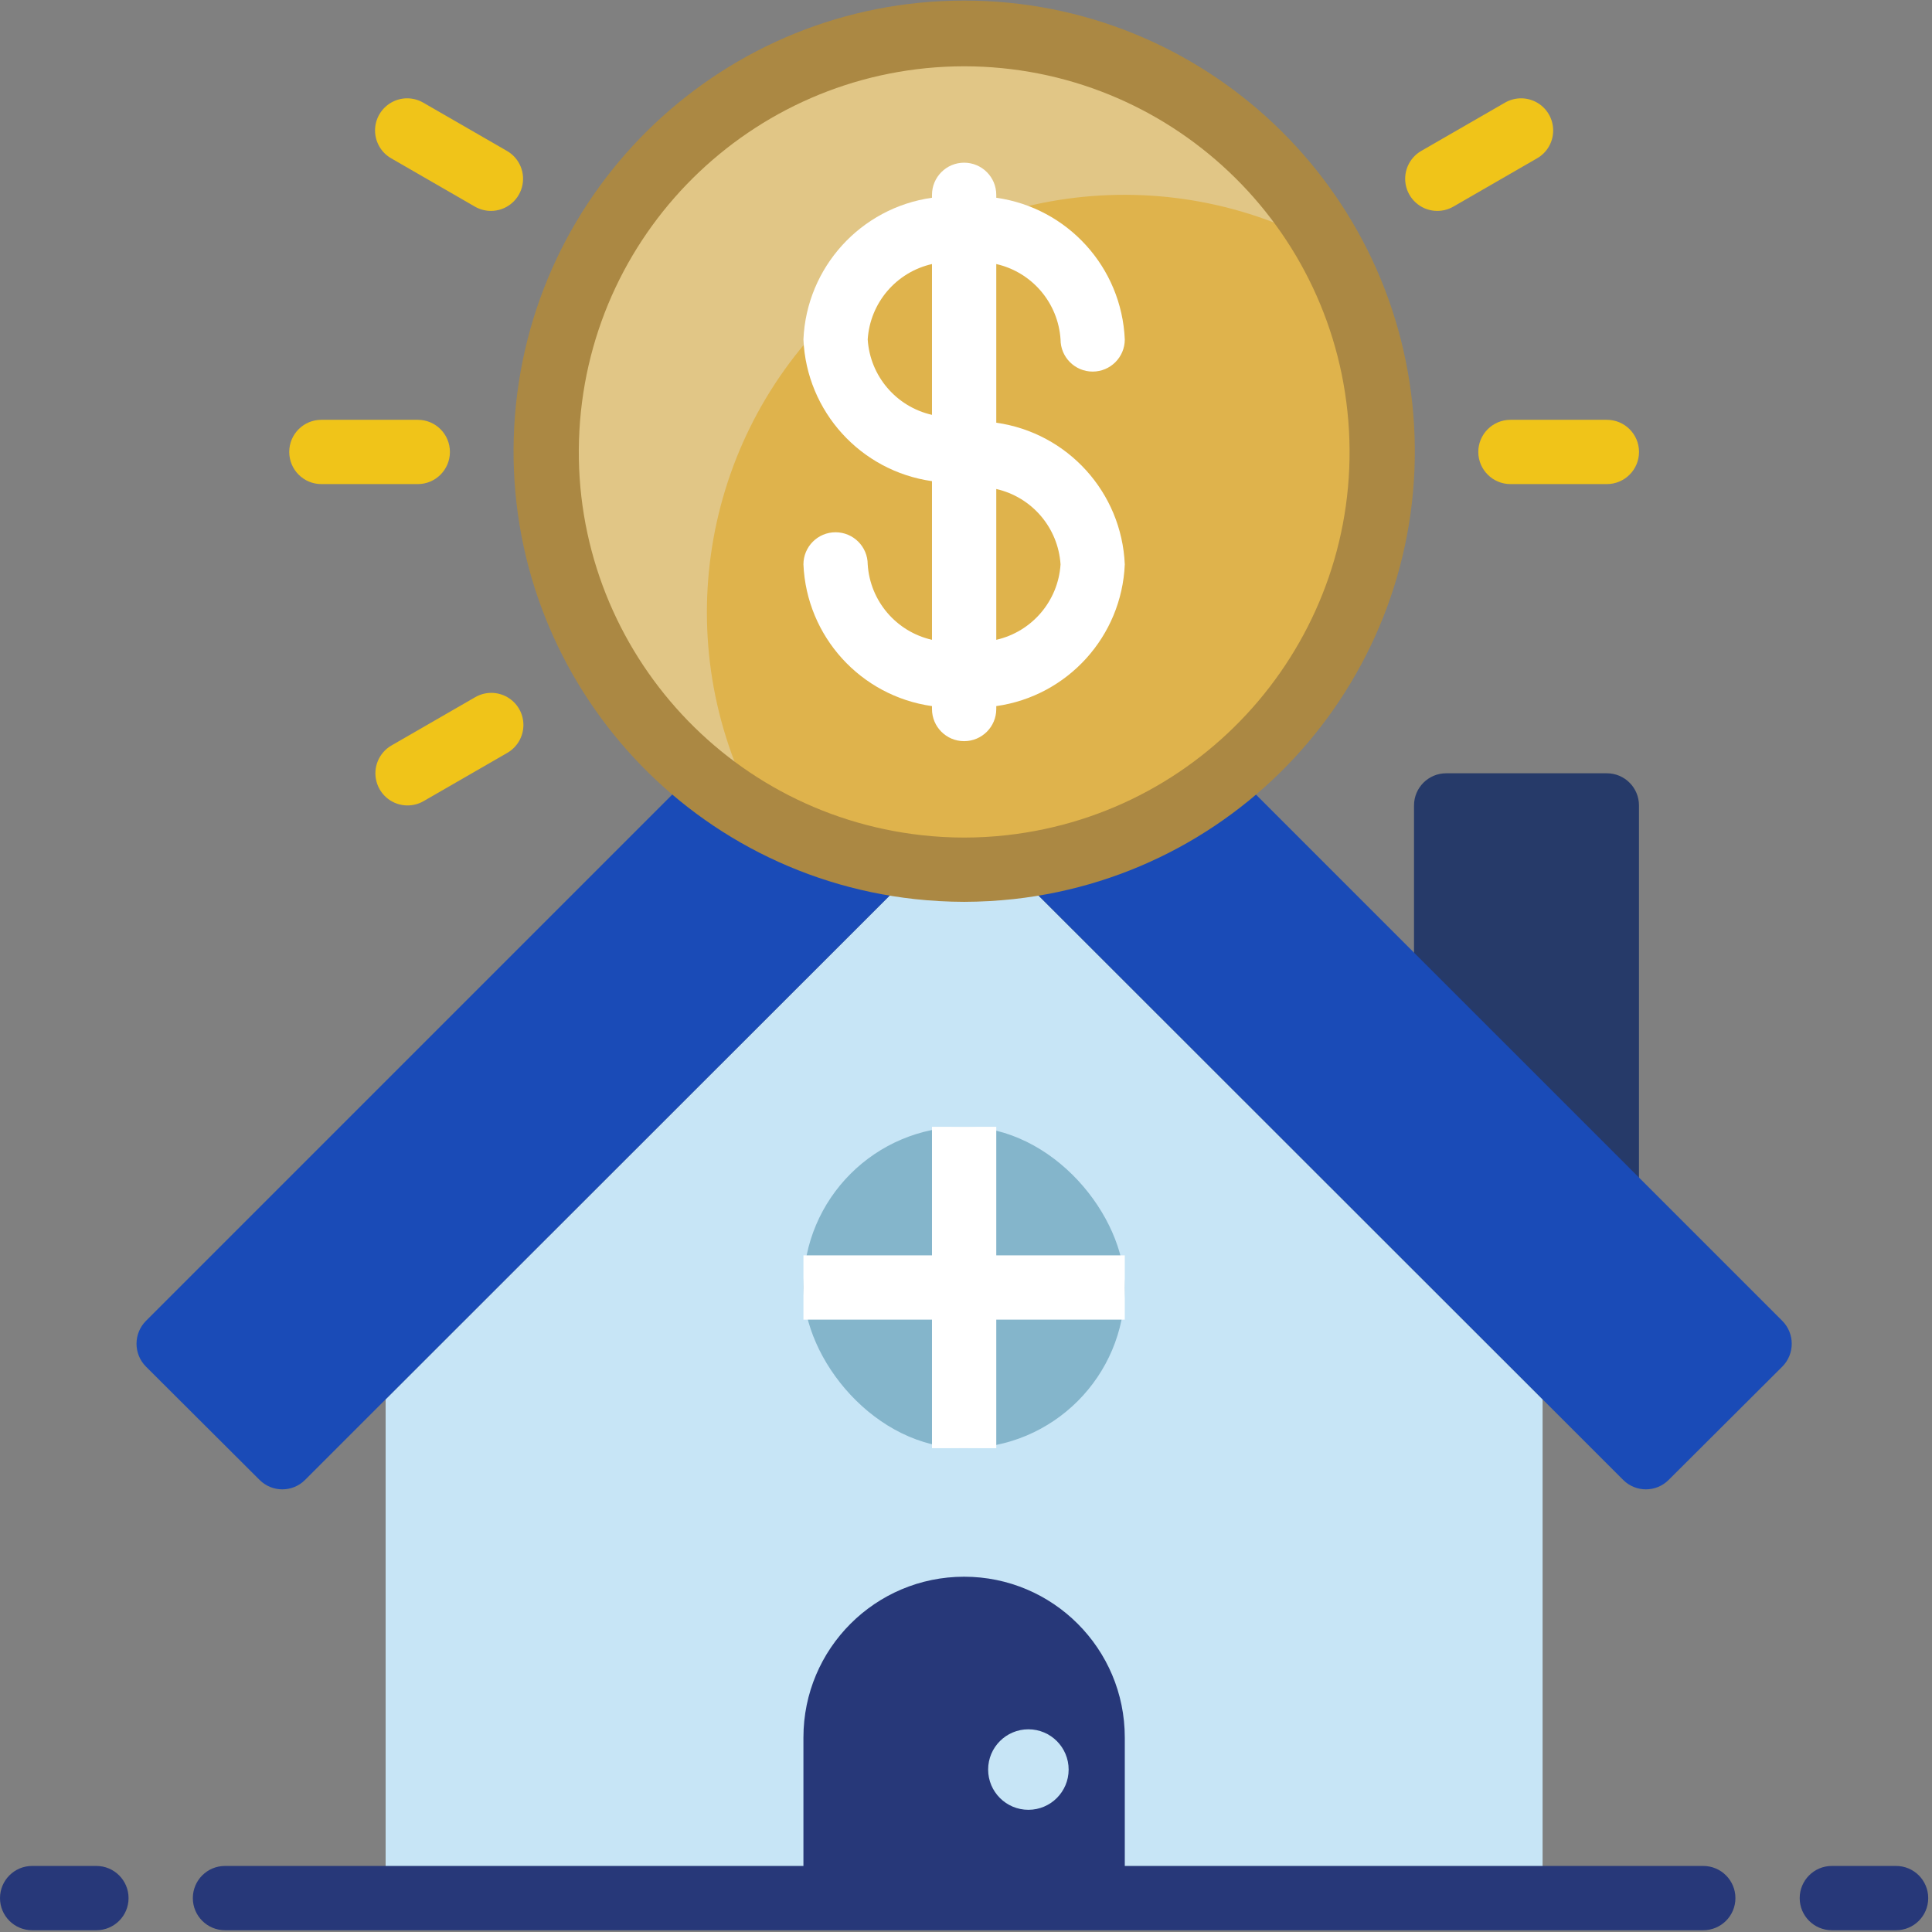 <?xml version="1.0" encoding="UTF-8"?>
<svg width="48px" height="48px" viewBox="0 0 48 48" version="1.1" xmlns="http://www.w3.org/2000/svg" xmlns:xlink="http://www.w3.org/1999/xlink">
    <rect x="0" y="0" width="48" height="48" fill="#808080" stroke="none"/>
    <title>0A8B93CA-8771-4552-BF14-46128DED49D9</title>
    <g id="Home" stroke="none" stroke-width="1" fill="none" fill-rule="evenodd">
        <g id="1_Home_v3" transform="translate(-533, -557)" fill-rule="nonzero">
            <g id="Group-105" transform="translate(71, 532)">
                <g id="Group-36-Copy-8" transform="translate(441, 0)">
                    <g id="rent" transform="translate(21, 25)">
                        <path d="M40.72,20.011 L40.72,31.189 L35.131,25.6 L35.131,20.011 C35.131,19.57 35.489,19.212 35.93,19.212 L39.922,19.212 C40.363,19.212 40.72,19.57 40.72,20.011 Z" id="Shape" fill="#263A69"></path>
                        <path d="M19.961,47.158 L9.581,47.158 L9.581,34.766 L22.811,21.544 C23.57,21.629 24.336,21.629 25.095,21.544 L38.325,34.766 L38.325,47.158 L19.961,47.158 Z" id="Shape" fill="#C7E5F6"></path>
                        <path d="M44.282,33.952 L41.455,36.77 C41.144,37.08 40.641,37.08 40.329,36.77 L38.325,34.766 L25.095,21.544 C27.136,21.319 29.064,20.494 30.636,19.173 L35.131,23.668 L44.282,32.818 C44.593,33.132 44.593,33.638 44.282,33.952 L44.282,33.952 Z" id="Shape" fill="#1A4BB7"></path>
                        <path d="M22.811,21.544 L9.581,34.766 L7.577,36.77 C7.266,37.08 6.763,37.08 6.451,36.77 L3.625,33.952 C3.314,33.638 3.314,33.132 3.625,32.818 L17.27,19.173 C18.842,20.494 20.77,21.319 22.811,21.544 Z" id="Shape" fill="#1A4BB7"></path>
                        <path d="M27.945,43.166 L27.945,47.158 L19.961,47.158 L19.961,43.166 C19.961,40.961 21.748,39.173 23.953,39.173 C26.158,39.173 27.945,40.961 27.945,43.166 Z" id="Shape" fill="#273879"></path>
                        <path d="M34.333,11.228 C34.336,16.52 30.355,20.965 25.095,21.544 C24.336,21.629 23.57,21.629 22.811,21.544 C21.43,21.39 20.093,20.958 18.883,20.274 C18.31,19.962 17.77,19.593 17.27,19.173 C14.082,16.497 12.8,12.176 14.013,8.195 C15.227,4.213 18.701,1.342 22.839,0.9 C26.978,0.458 30.981,2.531 33.008,6.166 C33.879,7.711 34.336,9.455 34.333,11.228 L34.333,11.228 Z" id="Shape" fill="#E1C686"></path>
                        <path d="M34.333,11.228 C34.336,16.52 30.355,20.965 25.095,21.544 C24.336,21.629 23.57,21.629 22.811,21.544 C21.43,21.39 20.093,20.958 18.883,20.274 C16.616,16.222 17.319,11.156 20.605,7.874 C23.89,4.592 28.957,3.894 33.008,6.166 C33.879,7.711 34.336,9.455 34.333,11.228 L34.333,11.228 Z" id="Shape" fill="#DFB34C"></path>
                        <path d="M23.953,22.406 C23.544,22.405 23.135,22.382 22.728,22.338 C16.819,21.687 12.45,16.531 12.776,10.596 C13.102,4.66 18.01,0.014 23.955,0.014 C29.899,0.014 34.807,4.66 35.134,10.596 C35.46,16.531 31.091,21.687 25.182,22.338 C24.774,22.382 24.364,22.405 23.953,22.406 Z M23.953,1.647 C18.87,1.651 14.675,5.625 14.395,10.7 C14.115,15.776 17.847,20.187 22.899,20.75 C23.601,20.829 24.309,20.829 25.01,20.75 C30.063,20.187 33.796,15.775 33.515,10.699 C33.234,5.623 29.037,1.65 23.953,1.647 Z" id="Shape" fill="#AB8843"></path>
                        <rect id="Rectangle-path" fill="#84B5CB" x="19.961" y="27.995" width="7.984" height="7.984" rx="3.992"></rect>
                        <polygon id="Shape" fill="#FFFFFF" points="27.945 31.189 27.945 32.786 24.752 32.786 24.752 35.98 23.155 35.98 23.155 32.786 19.961 32.786 19.961 31.189 23.155 31.189 23.155 27.995 24.752 27.995 24.752 31.189"></polygon>
                        <circle id="Oval" fill="#C7E5F6" cx="25.55" cy="43.964" r="1"></circle>
                        <g id="Group" transform="translate(7.186, 2.352)" fill="#F0C419">
                            <path d="M3.194,9.675 L0.798,9.675 C0.357,9.675 0,9.317 0,8.876 C0,8.435 0.357,8.078 0.798,8.078 L3.194,8.078 C3.635,8.078 3.992,8.435 3.992,8.876 C3.992,9.317 3.635,9.675 3.194,9.675 Z" id="Shape"></path>
                            <path d="M32.736,9.675 L30.341,9.675 C29.9,9.675 29.542,9.317 29.542,8.876 C29.542,8.435 29.9,8.078 30.341,8.078 L32.736,8.078 C33.177,8.078 33.535,8.435 33.535,8.876 C33.535,9.317 33.177,9.675 32.736,9.675 Z" id="Shape"></path>
                            <line x1="2.937" y1="16.861" x2="5.013" y2="15.663" id="Shape"></line>
                            <path d="M2.939,17.659 C2.578,17.659 2.261,17.417 2.168,17.067 C2.074,16.718 2.227,16.35 2.54,16.169 L4.616,14.972 C4.863,14.827 5.169,14.825 5.417,14.968 C5.666,15.111 5.819,15.376 5.818,15.662 C5.817,15.949 5.663,16.213 5.414,16.355 L3.338,17.552 C3.217,17.622 3.079,17.659 2.939,17.659 L2.939,17.659 Z" id="Shape"></path>
                            <line x1="28.522" y1="2.09" x2="30.597" y2="0.892" id="Shape"></line>
                            <path d="M28.523,2.888 C28.162,2.888 27.846,2.645 27.752,2.296 C27.659,1.947 27.811,1.579 28.124,1.398 L30.2,0.201 C30.447,0.056 30.753,0.054 31.002,0.197 C31.25,0.34 31.403,0.605 31.402,0.891 C31.402,1.178 31.248,1.442 30.999,1.583 L28.923,2.781 C28.801,2.851 28.664,2.888 28.523,2.888 L28.523,2.888 Z" id="Shape"></path>
                            <line x1="5.013" y1="2.09" x2="2.937" y2="0.892" id="Shape"></line>
                            <path d="M5.011,2.888 C4.871,2.888 4.733,2.851 4.612,2.781 L2.536,1.583 C2.287,1.442 2.133,1.178 2.132,0.891 C2.131,0.605 2.284,0.34 2.533,0.197 C2.781,0.054 3.087,0.056 3.334,0.201 L5.41,1.398 C5.723,1.579 5.876,1.947 5.782,2.296 C5.689,2.645 5.372,2.888 5.011,2.888 L5.011,2.888 Z" id="Shape"></path>
                        </g>
                        <path d="M42.317,47.956 L5.589,47.956 C5.148,47.956 4.791,47.599 4.791,47.158 C4.791,46.717 5.148,46.359 5.589,46.359 L42.317,46.359 C42.758,46.359 43.116,46.717 43.116,47.158 C43.116,47.599 42.758,47.956 42.317,47.956 Z" id="Shape" fill="#273879"></path>
                        <path d="M2.395,47.956 L0.798,47.956 C0.357,47.956 0,47.599 0,47.158 C0,46.717 0.357,46.359 0.798,46.359 L2.395,46.359 C2.836,46.359 3.194,46.717 3.194,47.158 C3.194,47.599 2.836,47.956 2.395,47.956 Z" id="Shape" fill="#273879"></path>
                        <path d="M47.108,47.956 L45.511,47.956 C45.07,47.956 44.713,47.599 44.713,47.158 C44.713,46.717 45.07,46.359 45.511,46.359 L47.108,46.359 C47.549,46.359 47.906,46.717 47.906,47.158 C47.906,47.599 47.549,47.956 47.108,47.956 Z" id="Shape" fill="#273879"></path>
                        <path d="M24.752,10.502 L24.752,6.56 C25.64,6.762 26.29,7.524 26.349,8.434 C26.349,8.874 26.706,9.232 27.147,9.232 C27.588,9.232 27.945,8.874 27.945,8.434 C27.868,6.644 26.526,5.164 24.752,4.913 L24.752,4.841 C24.752,4.4 24.394,4.042 23.953,4.042 C23.512,4.042 23.155,4.4 23.155,4.841 L23.155,4.913 C21.381,5.164 20.038,6.644 19.961,8.434 C20.038,10.223 21.381,11.703 23.155,11.954 L23.155,15.896 C22.266,15.694 21.616,14.932 21.558,14.023 C21.558,13.582 21.2,13.224 20.759,13.224 C20.318,13.224 19.961,13.582 19.961,14.023 C20.038,15.812 21.381,17.293 23.155,17.543 L23.155,17.616 C23.155,18.057 23.512,18.414 23.953,18.414 C24.394,18.414 24.752,18.057 24.752,17.616 L24.752,17.543 C26.526,17.293 27.868,15.812 27.945,14.023 C27.868,12.233 26.526,10.753 24.752,10.502 Z M21.558,8.434 C21.616,7.524 22.266,6.762 23.155,6.56 L23.155,10.307 C22.266,10.105 21.616,9.343 21.558,8.434 Z M24.752,15.896 L24.752,12.149 C25.64,12.351 26.29,13.113 26.349,14.023 C26.29,14.932 25.64,15.694 24.752,15.896 Z" id="Shape" fill="#FFFFFF"></path>
                    </g>
                </g>
            </g>
        </g>
    </g>
</svg>